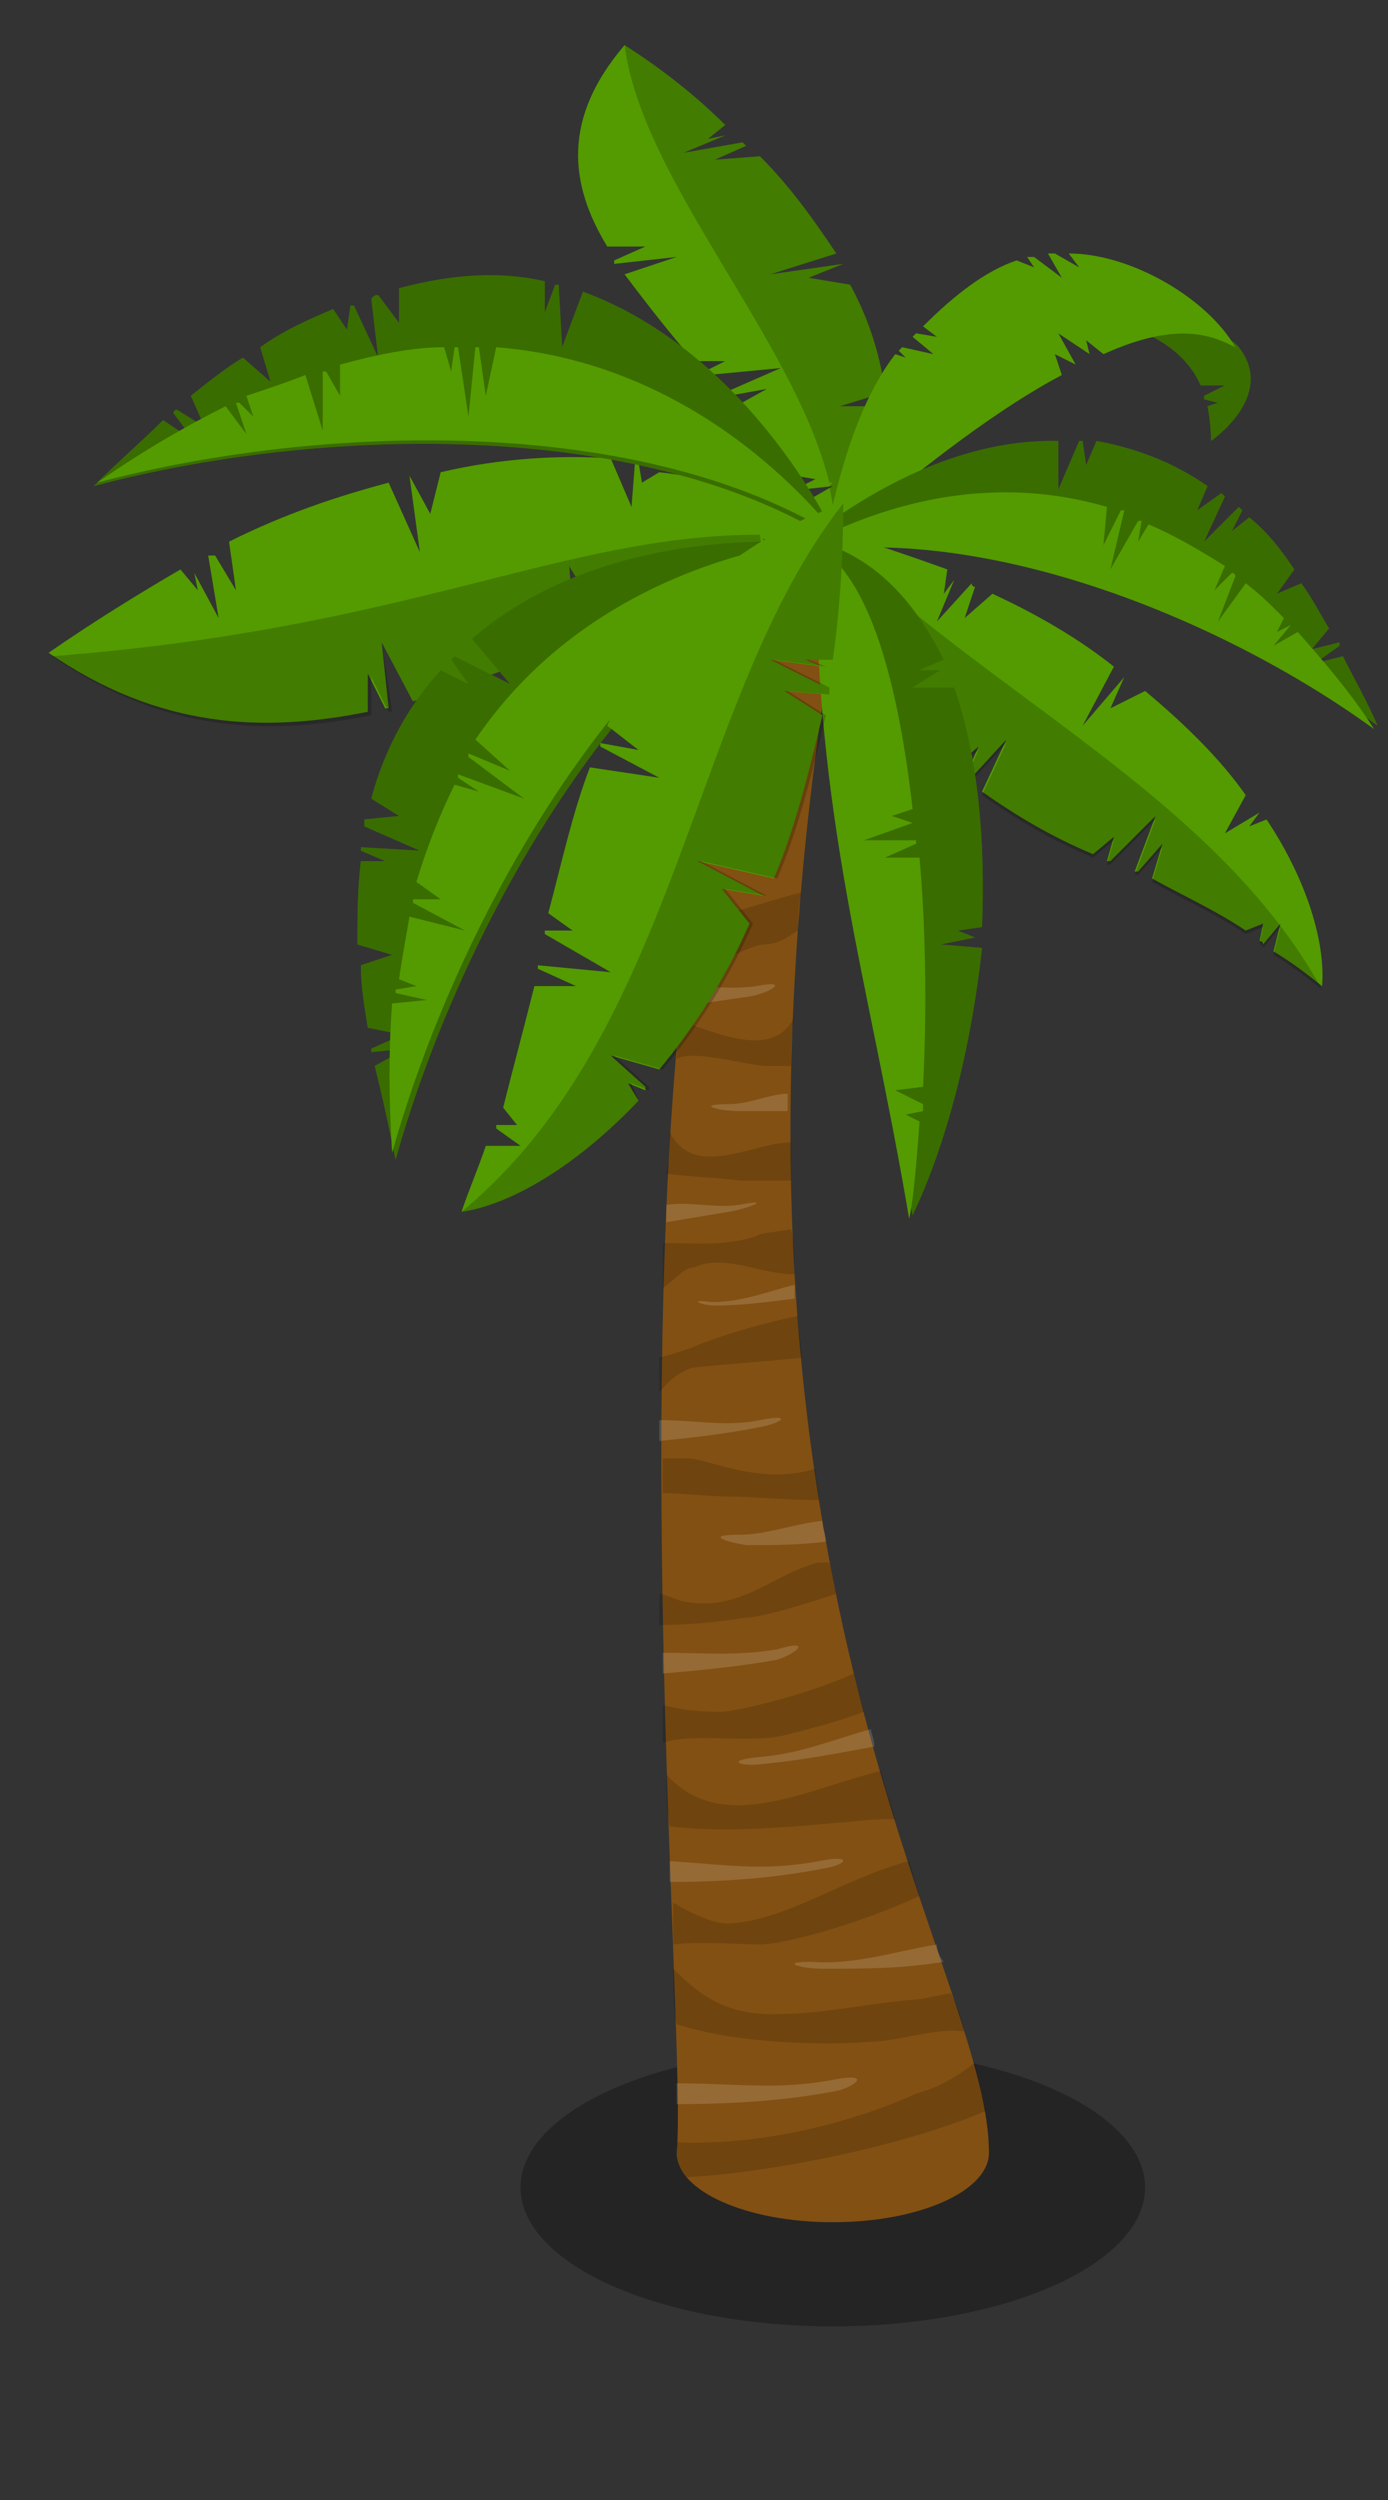 <svg xmlns:xlink="http://www.w3.org/1999/xlink"  enable-background="new 0 0 40 72" height="72" viewBox="0 0 40 72" width="40" xmlns="http://www.w3.org/2000/svg"><rect x="0" y="0" width="40" height="72" fill="#333333" stroke="none"/><path d="m18.5 13.9-.1-.6s0 0-.1 0l-.1 1.3-.6-1.4c-1.5-.1-3.2 0-4.9.4l-.3 1.2-.6-1.1.3 2.2-.9-2c-1.5.4-3 .9-4.6 1.7l.2 1.4-.6-1c-.1 0-.2 0-.2 0l.3 1.8-.7-1.3.1.5-.5-.6c-1.2.7-2.5 1.5-3.8 2.4 3.2 2.2 6.2 2.3 9.2 1.7v-1.1l.5 1h.1l-.2-1.9.9 1.7c1.3-.4 2.7-.9 4.1-1.5v-.9l.5.7h.1l-.2-2.2 1.1 1.8h.1l-.2-1.2.7 1c1.1-.5 2.2-.9 3.3-1.3l.2-.6.4.4h.1l-.1-.9.6.8c.6-.2 1.3-.4 2-.5-1.1-1-3-1.9-5.6-2.2z" fill="#539b00"/><path d="m21.3 16.5.2-.6.4.4h.1l-.1-.9c-5.7 0-10 2.7-20.4 3.5 3.2 2.2 6.2 2.3 9.2 1.7v-1.1l.5 1h.1l-.3-2 .9 1.7c1.3-.4 2.7-.9 4.1-1.5v-.9l.5.7h.1l-.2-2.2 1.1 1.8h.1l-.2-1.2.7 1c.9-.6 2-1 3.2-1.4z" opacity=".2"/><path d="m25 11.8.5-.1h-1.3l1.3-.4c-.1-.9-.4-2-1-3.1l-1.2-.2 1-.4-2.1.3 1.9-.6c-.6-.9-1.3-1.9-2.2-2.8l-1.3.1.9-.4s-.1-.1-.1-.1l-1.7.3 1.2-.5-.5.1.5-.4c-.8-.8-1.8-1.6-2.9-2.3-1.8 2.1-1.6 4-.5 5.8h1.1l-.9.4v.1l1.8-.2-1.5.5c.6.8 1.3 1.7 2 2.5h.9l-.6.3s0 0 .1.1l2.1-.2-1.6.7s0 0 .1.1l1.1-.2-.9.5c.6.7 1.2 1.3 1.7 2l.6.1-.4.2v.1l.9-.1-.7.4c.3.4.5.8.8 1.2.9-.7 1.5-2 1.5-3.6z" fill="#539b00"/><path d="m25 11.8.5-.1h-1.3l1.3-.4c-.1-.9-.4-2-1-3.1l-1.2-.2 1-.4-2.1.3 1.9-.6c-.6-.9-1.3-1.9-2.2-2.8l-1.3.1.9-.4s-.1-.1-.1-.1l-1.7.3 1.2-.5-.5.1.5-.4c-.8-.8-1.8-1.6-2.9-2.3.5 3.9 4.9 8.5 5.9 12.6h.1l-.1.1c.1.5.2 1.1.2 1.6.9-.7 1.5-2 1.5-3.6z" opacity=".2"/><ellipse cx="24" cy="63" opacity=".3" rx="9" ry="4"/><path d="m24.4 16.1-1.2.1c-6.5 8.3-3.3 41.9-3.7 45.8 0 1.1 2 2 4.5 2s4.5-.9 4.5-2c0-5.6-9.4-17.5-4.1-45.9z" fill="#825012"/><path d="m13.6 18.4 1.1 1.3-1.6-.8s-.1.1-.1.1l.5.7-.8-.4c-.9 1-1.6 2.2-2 3.7l.8.5-1 .1v.2l1.6.7-1.7-.1v.1l.7.3h-.7c-.1.8-.1 1.6-.1 2.4l1 .3-.9.3c0 .6.1 1.2.2 1.8l1 .2-.9.4v.1l1-.1-.9.5c.2.8.4 1.7.6 2.7 1.8-6.4 6.2-14.5 12.3-17.7-.2-.1-6.2-.7-10.1 2.7z" fill="#539b00"/><path d="m13.6 18.4 1.1 1.3-1.6-.8s-.1.1-.1.1l.5.7-.8-.4c-.9 1-1.6 2.2-2 3.7l.8.5-1 .1v.2l1.6.7-1.7-.1v.1l.7.3h-.7c-.1.8-.1 1.6-.1 2.4l1 .3-.9.3c0 .6.1 1.2.2 1.8l1 .2-.9.4v.1l1-.1-.9.5c.2.8.4 1.7.6 2.7 1.8-6.4 6.2-14.5 12.3-17.7-.2-.1-6.2-.7-10.1 2.7z" opacity=".3"/><path d="m13.7 21.3 1 .9-1.2-.5v.1l1.6 1.2-1.9-.7v.1l.6.4-.7-.2c-.4.8-.8 1.8-1.1 2.8l.7.5h-.8v.1l1.5.8-1.6-.4c-.1.6-.2 1.1-.3 1.8l.5.2-.6.1v.1l.9.2-1 .1c-.1 1.3-.1 2.7 0 4.3 1.8-6.4 6.2-14.5 12.3-17.7-.1.1-6.3.5-9.9 5.8z" fill="#539b00"/><path d="m16.8 8.4-.6 1.6-.1-1.8h-.1l-.3.8v-.9c-1.3-.3-2.7-.2-4.2.2v1l-.6-.8c-.1 0-.1 0-.2.1l.2 1.7-.7-1.5h-.1l-.1.7-.4-.6c-.7.3-1.4.6-2.1 1.1l.3 1-.8-.7c-.5.3-1 .7-1.5 1.1l.4.9-.8-.5s-.1 0-.1.1l.6.8-.9-.6c-.6.6-1.3 1.2-2 1.9 6.4-1.7 15.7-2 21.4 1.6.1 0-2.4-5.4-7.3-7.2z" fill="#539b00"/><path d="m16.8 8.4-.6 1.6-.1-1.8h-.1l-.3.8v-.9c-1.3-.3-2.7-.2-4.2.2v1l-.6-.8c-.1 0-.1 0-.2.1l.2 1.7-.7-1.5h-.1l-.1.7-.4-.6c-.7.3-1.4.6-2.1 1.1l.3 1-.8-.7c-.5.3-1 .7-1.5 1.1l.4.9-.8-.5s-.1 0-.1.1l.6.8-.9-.6c-.6.6-1.3 1.2-2 1.9 6.4-1.7 15.7-2 21.4 1.6.1 0-2.4-5.4-7.3-7.2z" opacity=".3"/><path d="m14.3 10-.3 1.4-.2-1.4h-.1l-.2 2-.3-2h-.1l-.1.7-.2-.7c-.9 0-1.9.2-3 .5v.9l-.4-.7h-.1v1.7l-.5-1.6c-.5.2-1.1.4-1.7.6l.2.6-.4-.4h-.1l.3.9-.6-.8c-1.2.6-2.4 1.3-3.7 2.2 6.4-1.7 15.7-2 21.4 1.6 0 .1-3.5-5-9.9-5.5z" fill="#539b00"/><path d="m36 23.8.3-.4-1 .6.6-1.1c-.7-1-1.7-2-2.9-3l-1 .5.4-.9-1.2 1.4.9-1.7c-1-.8-2.2-1.5-3.5-2.1l-.8.7.3-.9s-.1 0-.1-.1l-1 1.1.5-1.2-.3.4.1-.7c-1.1-.4-2.3-.8-3.6-1.2.3 3.2 1.8 5.3 3.8 6.9l.7-.6-.4.9s0 0 .1.1l1.1-1.2-.7 1.5c1 .7 2 1.3 3.2 1.8l.6-.5-.2.7h.1l1.3-1.3-.6 1.6h.1l.7-.8-.3 1c.9.5 1.8.9 2.7 1.5l.5-.2-.1.5s.1 0 .1.1l.5-.6-.2.8c.5.3.9.6 1.4 1 .1-1.2-.4-3-1.6-4.8z" fill="#539b00"/><path d="m23.7 15.3c.3 3.2 1.8 5.3 3.8 6.9l.7-.6-.4.9s0 0 .1.1l1.1-1.2-.7 1.5c1 .7 2 1.3 3.2 1.8l.6-.5-.2.7h.1l1.3-1.3-.6 1.6h.1l.7-.8-.3 1c.9.5 1.8.9 2.7 1.5l.5-.2-.1.5s.1 0 .1.1l.5-.6-.2.8c.5.3.9.6 1.4 1-3.1-5.6-9.7-8.5-14.4-13.2z" opacity=".2"/><path d="m27.1 27.2 1-.2-.5-.2.7-.1c.1-2.4-.1-4.9-.8-6.9h-1.2l.8-.5h-.6l.7-.3c-.8-1.6-1.9-2.9-3.6-3.4 0 8 1.5 12.3 2.7 19.4 1-2.1 1.7-4.9 2-7.7z" fill="#539b00"/><path d="m27.1 27.2 1-.2-.5-.2.7-.1c.1-2.4-.1-4.9-.8-6.9h-1.2l.8-.5h-.6l.7-.3c-.8-1.6-1.9-2.9-3.6-3.4 0 8 1.5 12.3 2.7 19.4 1-2.1 1.7-4.9 2-7.7z" opacity=".3"/><path d="m26.1 32.1.5-.1c0-.1 0-.2 0-.2l-.8-.4.8-.1c.1-1.9.1-4.3-.1-6.6h-1l.9-.4s0 0 0-.1h-1.5l1.4-.5-.6-.2.6-.2c-.4-3.5-1.2-6.7-2.8-7.6 0 8 1.5 12.3 2.7 19.4.1-.4.2-1.4.3-2.8z" fill="#539b00"/><path d="m35.7 10c-.8-1-5.6-1.3-3.5-.7 1.4.4 2.1 1.1 2.4 1.8h.7l-.6.3v.1l.4.1-.3.1c.1.5.1 1 .1 1s1.9-1.3.8-2.7z" fill="#539b00"/><path d="m35.7 10c-.8-1-5.6-1.3-3.5-.7 1.4.4 2.1 1.1 2.4 1.8h.7l-.6.3v.1l.4.1-.3.1c.1.5.1 1 .1 1s1.9-1.3.8-2.7z" opacity=".3"/><path d="m30.8 7.3.3.4-.7-.4c-.1 0-.1 0-.2 0l.4.7-.8-.6c-.1 0-.1 0-.2 0l.2.3-.5-.2c-.9.3-1.8 1-2.7 1.9l.4.3-.6-.1s-.1.1-.1.1l.6.5-.9-.2s0 0-.1.1l.2.2-.3-.1c-1 1.3-1.6 3.2-2.1 5.7 3-2.6 5.2-4.2 6.9-5.1l-.2-.6.6.3-.5-.9.9.6-.1-.4.5.4c2.2-1 3.2-.5 3.8-.2-.8-1.4-3-2.7-4.8-2.7z" fill="#539b00"/><path d="m30.5 12.7v1.4l.6-1.4h.1l.1.7.3-.7c1.1.2 2.2.6 3.2 1.3l-.3.7.7-.5s.1.1.1.1l-.6 1.3 1-1s0 0 .1.1l-.3.6.5-.4c.5.4.9.9 1.3 1.5l-.5.7.7-.3c.3.4.5.8.8 1.3l-.5.6.8-.2v.1l-.7.5.8-.2c.3.6.7 1.3 1 2-4.4-3.2-11.5-6.1-17-5 0 .2 3.5-3.3 7.8-3.2z" fill="#539b00"/><path d="m30.5 12.7v1.4l.6-1.4h.1l.1.7.3-.7c1.1.2 2.2.6 3.2 1.3l-.3.7.7-.5s.1.1.1.1l-.6 1.3 1-1s0 0 .1.1l-.3.6.5-.4c.5.4.9.9 1.3 1.5l-.5.7.7-.3c.3.4.5.8.8 1.3l-.5.6.8-.2v.1l-.7.5.8-.2c.3.6.7 1.3 1 2-4.4-3.2-11.5-6.1-17-5 0 .2 3.5-3.3 7.8-3.2z" opacity=".3"/><path d="m31.9 14.6-.1 1.1.5-1h.1l-.4 1.7.8-1.4h.1l-.1.6.3-.5c.7.3 1.4.7 2.2 1.2l-.3.7.5-.5s.1 0 .1.1l-.5 1.3.8-1.1c.4.3.7.6 1.1 1l-.2.4.4-.2-.5.6.7-.4c.7.8 1.5 1.7 2.2 2.8-4.4-3.2-11.5-6.1-17-5 .1.1 4.2-2.9 9.3-1.4z" fill="#539b00"/><path d="m24.9 49.3c-.1-.4-.2-.7-.3-1.1-1.3.6-3.4 1.1-3.8 1.1s-1 0-1.7-.2v1.1c.7-.3 2.4 0 3.4-.2.8-.2 1.6-.4 2.4-.7zm-3 6.7c.7 0 2.9-.6 4.6-1.4-.1-.3-.2-.7-.3-1-1.9.5-3.5 1.7-5.2 1.8-.4 0-.9-.2-1.6-.6v1.2c.8-.1 1.9 0 2.5 0zm1.1-29.2c0-.4 0-.7.1-1.1-1.2.3-2.4.8-3.2.7-.1.5-.1 1-.2 1.5.8.1 1.6-.6 2.3-.7.5 0 .8-.3 1-.4zm-.2 7.2c0-.4 0-.7 0-1.1-1.1 0-2.8 1.1-3.5-.3 0 .4 0 .8-.1 1.2.7.1 1.4.1 2.1.2zm5.3 25.4c-.5.4-1 .7-1.7.9-2 .9-4.6 1.5-6.9 1.4v.3c0 .3.1.5.3.7 2.1-.1 6-.8 8.6-1.9-.1-.4-.2-.9-.3-1.4zm-5-20.3c0-.4-.1-.8-.1-1.2-1 .2-2 .5-2.8.8-.2.1-.8.3-1.2.4v1c.4-.5.7-.6.9-.7.7-.1 2.4-.2 3.2-.3zm2.7 13.3c-.1-.4-.3-.9-.4-1.4-2.1.5-4.6 1.9-6.2.1 0 .5 0 1 .1 1.5 2.5.3 5.8-.3 6.5-.2zm-4.8-9.3c.7 0 1.6.1 2.6.1 0-.3-.1-.6-.1-.9-1.6.5-3.1-.3-3.7-.3-.2 0-.5 0-.7 0v1c.5 0 1.4.1 1.9.1zm4.1 15.7c.7 0 1.9-.4 2.6-.3h.1c-.1-.4-.2-.7-.4-1.1-.5.1-.9.2-1.2.2-1.1.1-2.6.4-3.6.4-1.6.1-2.4-.5-3.2-1.3 0 .6 0 1.1.1 1.6 1.9.6 4.5.6 5.6.5zm-2.2-22.1c0-.4 0-.9-.1-1.3-.5.1-.9.1-1 .2-.9.3-1.8.2-2.7.2v1.3c.3-.2.6-.6.9-.6.9-.4 1.9.2 2.9.2zm-.8-6h.7c0-.5 0-1 .1-1.4-.5.9-1.4.8-3 .2-.1 0-.2 0-.3 0 0 .4-.1.7-.1 1.1 0 0 0 0 0-.1.4-.3 2.1.2 2.6.2zm2 15.2c-.1-.3-.1-.6-.2-.9-.1 0-.2 0-.3 0-1.3.3-2.3 1.5-4 1.1 0 0-.5-.2-.6-.2v.9c.9 0 1.8-.1 2.4-.2.5 0 1.8-.4 2.7-.7z" opacity=".15"/><g fill="#fff" opacity=".15"><path d="m21.3 34.7c-.7.1-1.4-.1-2.1 0v.5c.6-.1 1.2-.2 1.8-.3s1.3-.4.3-.2z"/><path d="m20.6 37.6c.8 0 1.5-.1 2.3-.2 0-.1 0-.3 0-.4-.8.2-1.5.5-2.4.5-.7-.1-.3.1.1.1z"/><path d="m21.6 28.7c.6-.1 1.2-.5.2-.3-.7.1-1.4 0-2.1 0 0 .2 0 .4-.1.6.6-.1 1.3-.2 2-.3z"/><path d="m24 59.9c-1.6.3-2.8.1-4.5.1v.6c1.6 0 3.2-.1 4.7-.4.6-.2.8-.5-.2-.3z"/><path d="m21.5 44.5c.8 0 1.5 0 2.3-.1 0-.2-.1-.4-.1-.6-.9.1-1.6.4-2.4.4-1 0-.4.2.2.3z"/><path d="m22 50.8c1.1-.1 2.1-.3 3.2-.5 0-.2-.1-.4-.1-.5-1.1.3-2 .7-3.2.8-1.1.1-.5.3.1.2z"/><path d="m27 56c-1.2.2-2.4.6-3.6.5-1 0-.3.2.3.2 1.2 0 2.3 0 3.5-.2-.1-.1-.2-.3-.2-.5z"/><path d="m23.8 53.8c.6-.1.8-.4-.2-.2-1.6.3-2.7.1-4.3 0v.6c1.5 0 3-.1 4.5-.4z"/><path d="m21 31.8c-1 0-.3.2.3.2h1.4c0-.2 0-.3 0-.5-.5 0-1.1.3-1.7.3z"/><path d="m22.4 47.5c-1.2.2-2.1.1-3.3.1v.6c1.1-.1 2.2-.2 3.3-.4.6-.2 1-.6 0-.3z"/><path d="m21.9 40.9c-1 .2-1.8 0-2.9 0v.6c1-.1 1.9-.2 2.9-.4.6-.1 1-.4 0-.2z"/></g><path d="m18.1 31.2.5.2s0 0 0-.1l-1-.9 1.4.4c1-1.2 1.9-2.6 2.6-4.2l-.8-1 1.2.2-1.9-1 2.2.5c.6-1.4 1-3 1.4-4.7l-1.1-.7 1.2.1c0-.1 0-.1 0-.2l-1.6-.8 1.5.2-.5-.2h.8c.2-1.4.3-2.9.3-4.5-3.7 1.3-5.6 3.6-6.8 6.4l.9.7-1.1-.2v.1l1.7.9-2-.3c-.5 1.3-.8 2.7-1.2 4.2l.7.5h-.8v.1l1.9 1.1-2.1-.2v.1l1.1.5h-1.2c-.3 1.2-.6 2.3-.9 3.5l.4.5h-.6v.1l.7.5h-1c-.2.6-.5 1.3-.7 1.9 1.4-.2 3.3-1.3 5.1-3.2z" fill="#539b00"/><path d="m23.8 20.6-1.1-.7 1.2.1c0-.1 0-.1 0-.2l-1.6-.8 1.5.2-.5-.2h.7c.2-1.4.3-2.9.3-4.5-4.4 5.6-4.7 15.2-11 20.4 1.4-.2 3.3-1.3 5.1-3.2l-.2-.5.5.2s0 0 0-.1l-1-.9 1.4.4c1-1.2 1.9-2.6 2.6-4.2l-.8-1 1.2.2-1.9-1 2.2.5c.6-1.4 1-3 1.4-4.7z" opacity=".2"/></svg>